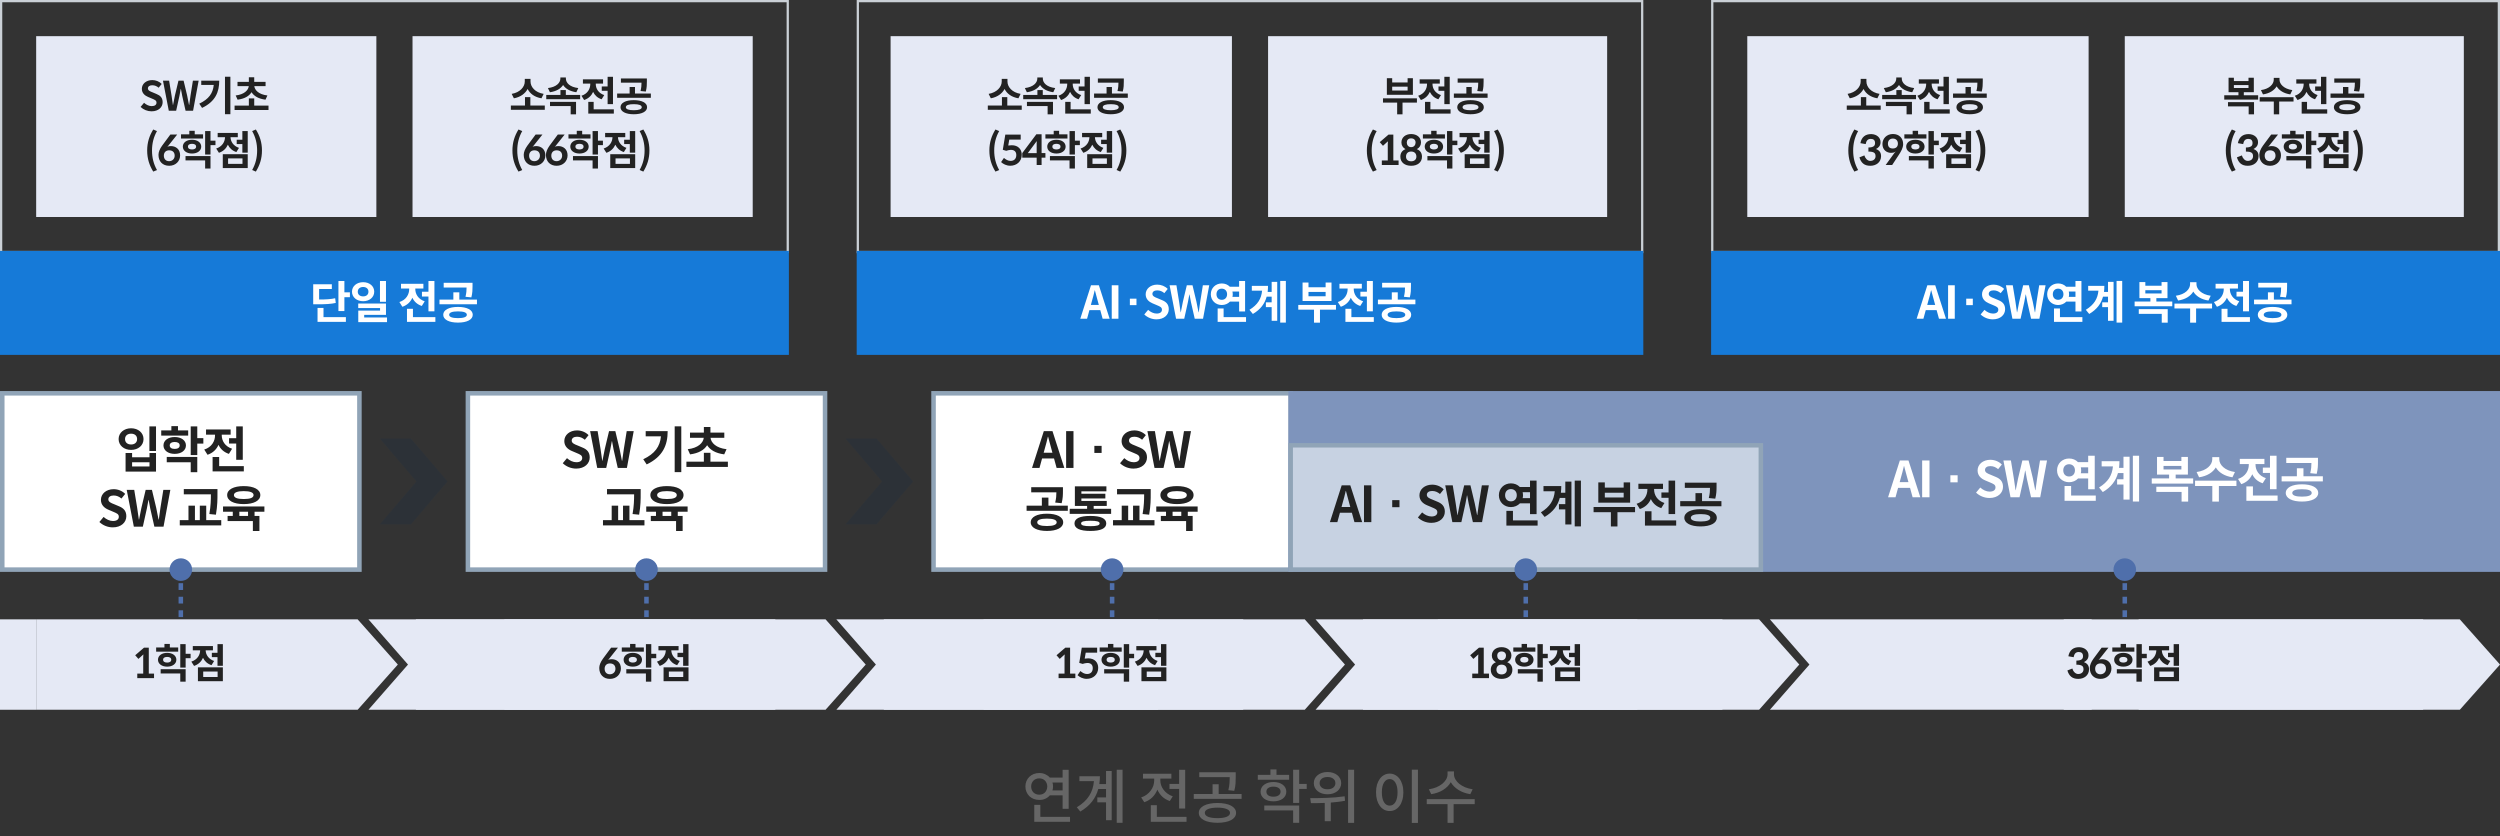 <svg width="1106" height="370" viewBox="0 0 1106 370" fill="none" xmlns="http://www.w3.org/2000/svg">
<rect x="0" y="0" width="1106" height="370" fill="#333333" stroke="none"/>
<g opacity="0.5">
<path opacity="0.3" d="M181.77 232L168 232L184.23 213L168 194L181.77 194L198 213L181.77 232Z" fill="#082B52"/>
</g>
<g opacity="0.5">
<path opacity="0.3" d="M387.77 232L374 232L390.23 213L374 194L387.77 194L404 213L387.77 232Z" fill="#082B52"/>
</g>
<rect x="0.5" y="0.5" width="348" height="111" stroke="#CAD0D6"/>
<rect x="379.5" y="0.5" width="347" height="111" stroke="#CAD0D6"/>
<rect x="757.5" y="0.5" width="348" height="111" stroke="#CAD0D6"/>
<rect x="16" y="16" width="150.5" height="80" fill="#E5E9F5"/>
<rect y="111" width="349" height="46" fill="#167AD8"/>
<rect x="1" y="174" width="158" height="78" fill="white" stroke="#90A4B7" stroke-width="2"/>
<rect x="207" y="174" width="158" height="78" fill="white" stroke="#90A4B7" stroke-width="2"/>
<rect x="413" y="174" width="158" height="78" fill="white" stroke="#90A4B7" stroke-width="2"/>
<rect x="757" y="111" width="349" height="46" fill="#167AD8"/>
<rect x="570" y="173" width="536" height="80" fill="#7E94BC"/>
<rect x="379" y="111" width="348" height="46" fill="#167AD8"/>
<rect x="394" y="16" width="151" height="80" fill="#E5E9F5"/>
<rect x="773" y="16" width="151" height="80" fill="#E5E9F5"/>
<rect x="182.5" y="16" width="150.5" height="80" fill="#E5E9F5"/>
<rect x="561" y="16" width="150" height="80" fill="#E5E9F5"/>
<rect x="940" y="16" width="150" height="80" fill="#E5E9F5"/>
<path d="M67.056 49.252C70.134 49.252 71.952 47.398 71.952 45.22C71.952 43.276 70.926 42.268 69.27 41.602L67.524 40.864C66.39 40.432 65.436 40.018 65.436 39.118C65.436 38.236 66.192 37.714 67.362 37.714C68.46 37.714 69.342 38.11 70.188 38.812L71.538 37.138C70.458 36.04 68.946 35.428 67.362 35.428C64.68 35.428 62.754 37.102 62.754 39.28C62.754 41.224 64.104 42.286 65.454 42.862L67.236 43.618C68.442 44.14 69.234 44.41 69.234 45.418C69.234 46.354 68.496 46.948 67.11 46.948C65.94 46.948 64.68 46.354 63.726 45.472L62.196 47.308C63.492 48.55 65.256 49.252 67.056 49.252ZM74.67 49H77.928L79.386 42.412C79.602 41.332 79.764 40.342 79.962 39.334H80.034C80.196 40.342 80.394 41.332 80.61 42.412L82.104 49H85.416L87.882 35.68H85.344L84.3 42.178C84.102 43.564 83.904 44.986 83.706 46.426H83.616C83.328 44.986 83.058 43.546 82.77 42.178L81.222 35.68H78.954L77.406 42.178C77.118 43.564 76.83 44.986 76.56 46.426H76.488C76.29 44.986 76.074 43.618 75.876 42.178L74.814 35.68H72.096L74.67 49ZM99.529 33.952V50.53H101.923V33.952H99.529ZM89.035 35.68V37.57H94.561C94.219 41.242 92.383 43.852 88.153 45.868L89.395 47.74C95.281 44.914 96.991 40.738 96.991 35.68H89.035ZM105.108 44.104C108.222 43.69 110.184 42.52 111.282 40.792C112.38 42.52 114.342 43.69 117.456 44.104L118.302 42.232C114.522 41.8 112.704 39.91 112.506 38.11H117.492V36.22H112.47V34.186H110.094V36.22H105.072V38.11H110.058C109.86 39.91 108.042 41.8 104.262 42.232L105.108 44.104ZM112.47 46.732V43.528H110.094V46.732H103.776V48.658H118.788V46.732H112.47ZM69.445 75.214C67.933 72.532 67.249 69.706 67.249 66.592C67.249 63.514 67.933 60.67 69.445 57.988L67.789 57.286C66.079 60.076 65.107 62.992 65.107 66.592C65.107 70.21 66.079 73.126 67.789 75.916L69.445 75.214ZM75.636 64.63C75.078 64.63 74.592 64.702 74.178 64.846L73.98 64.936L74.43 64.504C75.744 62.83 77.022 61.192 78.39 59.518H75.366L71.712 64.45C70.686 65.89 70.11 67.276 70.11 68.5C70.11 71.398 71.928 73.342 74.844 73.342C77.742 73.342 79.686 71.272 79.686 68.734C79.686 65.98 77.724 64.63 75.636 64.63ZM72.486 68.86C72.486 67.42 73.386 66.502 74.826 66.502C76.284 66.502 77.274 67.294 77.274 68.878C77.274 70.336 76.176 71.308 74.808 71.308C73.422 71.308 72.486 70.39 72.486 68.86ZM89.833 59.428H86.143V57.88H83.749V59.428H80.077V61.3H89.833V59.428ZM95.323 62.236H93.127V57.97H90.751V68.356H93.127V64.198H95.323V62.236ZM89.023 64.864C89.023 63.064 87.349 61.822 84.955 61.822C82.561 61.822 80.887 63.064 80.887 64.864C80.887 66.664 82.561 67.924 84.955 67.924C87.349 67.924 89.023 66.664 89.023 64.864ZM83.155 64.864C83.155 64.018 83.875 63.622 84.955 63.622C86.035 63.622 86.755 64.018 86.755 64.864C86.755 65.71 86.035 66.124 84.955 66.124C83.875 66.124 83.155 65.71 83.155 64.864ZM82.075 70.948H90.751V74.566H93.127V69.04H82.075V70.948ZM107.219 57.97V61.804H104.717V63.73H107.219V67.546H109.595V57.97H107.219ZM105.725 65.422C103.205 64.558 102.035 62.614 101.981 60.706H105.203V58.816H96.293V60.706H99.551C99.497 62.776 98.291 64.846 95.645 65.71L96.851 67.6C98.795 66.952 100.073 65.674 100.811 64.018C101.531 65.53 102.755 66.682 104.573 67.276L105.725 65.422ZM98.561 74.35H109.595V68.23H98.561V74.35ZM100.901 70.084H107.273V72.496H100.901V70.084ZM113.194 75.916C114.904 73.126 115.894 70.21 115.894 66.592C115.894 62.992 114.922 60.076 113.194 57.286L111.556 57.988C113.068 60.67 113.752 63.514 113.752 66.592C113.752 69.706 113.068 72.532 111.556 75.214L113.194 75.916Z" fill="#222222"/>
<path d="M66.093 188.63V199.52H69.019V188.63H66.093ZM57.997 189.466C54.851 189.466 52.475 191.468 52.475 194.24C52.475 197.056 54.851 199.036 57.997 199.036C61.143 199.036 63.497 197.056 63.497 194.24C63.497 191.468 61.143 189.466 57.997 189.466ZM57.997 191.864C59.581 191.864 60.659 192.744 60.659 194.24C60.659 195.758 59.581 196.638 57.997 196.638C56.413 196.638 55.313 195.758 55.313 194.24C55.313 192.744 56.413 191.864 57.997 191.864ZM55.555 200.4V208.65H69.019V200.4H66.137V202.292H58.437V200.4H55.555ZM58.437 204.514H66.137V206.362H58.437V204.514ZM83.251 190.412H78.741V188.52H75.815V190.412H71.327V192.7H83.251V190.412ZM89.961 193.844H87.277V188.63H84.373V201.324H87.277V196.242H89.961V193.844ZM82.261 197.056C82.261 194.856 80.215 193.338 77.289 193.338C74.363 193.338 72.317 194.856 72.317 197.056C72.317 199.256 74.363 200.796 77.289 200.796C80.215 200.796 82.261 199.256 82.261 197.056ZM75.089 197.056C75.089 196.022 75.969 195.538 77.289 195.538C78.609 195.538 79.489 196.022 79.489 197.056C79.489 198.09 78.609 198.596 77.289 198.596C75.969 198.596 75.089 198.09 75.089 197.056ZM73.769 204.492H84.373V208.914H87.277V202.16H73.769V204.492ZM101.333 193.866V196.22H104.501V203.414H107.405V188.63H104.501V193.866H101.333ZM102.675 198.53C99.485 197.474 98.099 194.966 98.099 192.568V192.304H102.037V189.994H91.147V192.304H95.129V192.59C95.129 195.12 93.699 197.826 90.355 198.882L91.807 201.192C94.183 200.4 95.767 198.816 96.669 196.792C97.527 198.64 99.045 200.07 101.267 200.796L102.675 198.53ZM96.955 206.23V202.182H94.051V208.54H107.867V206.23H96.955ZM49.904 233.308C53.666 233.308 55.888 231.042 55.888 228.38C55.888 226.004 54.634 224.772 52.61 223.958L50.476 223.056C49.09 222.528 47.924 222.022 47.924 220.922C47.924 219.844 48.848 219.206 50.278 219.206C51.62 219.206 52.698 219.69 53.732 220.548L55.382 218.502C54.062 217.16 52.214 216.412 50.278 216.412C47 216.412 44.646 218.458 44.646 221.12C44.646 223.496 46.296 224.794 47.946 225.498L50.124 226.422C51.598 227.06 52.566 227.39 52.566 228.622C52.566 229.766 51.664 230.492 49.97 230.492C48.54 230.492 47 229.766 45.834 228.688L43.964 230.932C45.548 232.45 47.704 233.308 49.904 233.308ZM59.21 233H63.192L64.974 224.948C65.238 223.628 65.436 222.418 65.678 221.186H65.766C65.964 222.418 66.206 223.628 66.47 224.948L68.296 233H72.344L75.358 216.72H72.256L70.98 224.662C70.738 226.356 70.496 228.094 70.254 229.854H70.144C69.792 228.094 69.462 226.334 69.11 224.662L67.218 216.72H64.446L62.554 224.662C62.202 226.356 61.85 228.094 61.52 229.854H61.432C61.19 228.094 60.926 226.422 60.684 224.662L59.386 216.72H56.064L59.21 233ZM95.524 227.698C96.228 223.584 96.206 220.79 96.206 218.326V216.368H81.312V218.678H93.302C93.302 221.032 93.258 223.716 92.62 227.412L95.524 227.698ZM91.234 230.118V223.716H88.396V230.118H86.24V223.716H83.38V230.118H79.53V232.45H97.878V230.118H91.234ZM107.82 223.012C112.308 223.012 115.168 221.494 115.168 219.008C115.168 216.566 112.308 215.048 107.82 215.048C103.354 215.048 100.494 216.566 100.494 219.008C100.494 221.494 103.354 223.012 107.82 223.012ZM107.82 217.27C110.658 217.27 112.176 217.864 112.176 219.008C112.176 220.24 110.658 220.768 107.82 220.768C105.07 220.768 103.486 220.24 103.486 219.008C103.486 217.864 105.07 217.27 107.82 217.27ZM116.972 226.378V224.068H98.668V226.378H102.98V228.248H100.692V230.514H111.868V234.914H114.772V228.248H112.616V226.378H116.972ZM109.734 228.248H105.884V226.378H109.734V228.248Z" fill="#222222"/>
<path d="M254.904 207.308C258.666 207.308 260.888 205.042 260.888 202.38C260.888 200.004 259.634 198.772 257.61 197.958L255.476 197.056C254.09 196.528 252.924 196.022 252.924 194.922C252.924 193.844 253.848 193.206 255.278 193.206C256.62 193.206 257.698 193.69 258.732 194.548L260.382 192.502C259.062 191.16 257.214 190.412 255.278 190.412C252 190.412 249.646 192.458 249.646 195.12C249.646 197.496 251.296 198.794 252.946 199.498L255.124 200.422C256.598 201.06 257.566 201.39 257.566 202.622C257.566 203.766 256.664 204.492 254.97 204.492C253.54 204.492 252 203.766 250.834 202.688L248.964 204.932C250.548 206.45 252.704 207.308 254.904 207.308ZM264.21 207H268.192L269.974 198.948C270.238 197.628 270.436 196.418 270.678 195.186H270.766C270.964 196.418 271.206 197.628 271.47 198.948L273.296 207H277.344L280.358 190.72H277.256L275.98 198.662C275.738 200.356 275.496 202.094 275.254 203.854H275.144C274.792 202.094 274.462 200.334 274.11 198.662L272.218 190.72H269.446L267.554 198.662C267.202 200.356 266.85 202.094 266.52 203.854H266.432C266.19 202.094 265.926 200.422 265.684 198.662L264.386 190.72H261.064L264.21 207ZM298.478 188.608V208.87H301.404V188.608H298.478ZM285.652 190.72V193.03H292.406C291.988 197.518 289.744 200.708 284.574 203.172L286.092 205.46C293.286 202.006 295.376 196.902 295.376 190.72H285.652ZM305.296 201.016C309.102 200.51 311.5 199.08 312.842 196.968C314.184 199.08 316.582 200.51 320.388 201.016L321.422 198.728C316.802 198.2 314.58 195.89 314.338 193.69H320.432V191.38H314.294V188.894H311.39V191.38H305.252V193.69H311.346C311.104 195.89 308.882 198.2 304.262 198.728L305.296 201.016ZM314.294 204.228V200.312H311.39V204.228H303.668V206.582H322.016V204.228H314.294ZM282.752 227.698C283.456 223.584 283.434 220.79 283.434 218.326V216.368H268.54V218.678H280.53C280.53 221.032 280.486 223.716 279.848 227.412L282.752 227.698ZM278.462 230.118V223.716H275.624V230.118H273.468V223.716H270.608V230.118H266.758V232.45H285.106V230.118H278.462ZM295.048 223.012C299.536 223.012 302.396 221.494 302.396 219.008C302.396 216.566 299.536 215.048 295.048 215.048C290.582 215.048 287.722 216.566 287.722 219.008C287.722 221.494 290.582 223.012 295.048 223.012ZM295.048 217.27C297.886 217.27 299.404 217.864 299.404 219.008C299.404 220.24 297.886 220.768 295.048 220.768C292.298 220.768 290.714 220.24 290.714 219.008C290.714 217.864 292.298 217.27 295.048 217.27ZM304.2 226.378V224.068H285.896V226.378H290.208V228.248H287.92V230.514H299.096V234.914H302V228.248H299.844V226.378H304.2ZM296.962 228.248H293.112V226.378H296.962V228.248Z" fill="#222222"/>
<path d="M467.44 207H470.85L465.614 190.72H461.786L456.572 207H459.872L461.016 202.82H466.296L467.44 207ZM461.72 200.29L462.204 198.508C462.71 196.814 463.172 194.966 463.59 193.184H463.678C464.184 194.944 464.602 196.814 465.108 198.508L465.592 200.29H461.72ZM471.656 207H474.912V190.72H471.656V207ZM487.356 197.254H484.144V200.378H487.356V197.254ZM501.444 207.308C505.206 207.308 507.428 205.042 507.428 202.38C507.428 200.004 506.174 198.772 504.15 197.958L502.016 197.056C500.63 196.528 499.464 196.022 499.464 194.922C499.464 193.844 500.388 193.206 501.818 193.206C503.16 193.206 504.238 193.69 505.272 194.548L506.922 192.502C505.602 191.16 503.754 190.412 501.818 190.412C498.54 190.412 496.186 192.458 496.186 195.12C496.186 197.496 497.836 198.794 499.486 199.498L501.664 200.422C503.138 201.06 504.106 201.39 504.106 202.622C504.106 203.766 503.204 204.492 501.51 204.492C500.08 204.492 498.54 203.766 497.374 202.688L495.504 204.932C497.088 206.45 499.244 207.308 501.444 207.308ZM510.751 207H514.733L516.515 198.948C516.779 197.628 516.977 196.418 517.219 195.186H517.307C517.505 196.418 517.747 197.628 518.011 198.948L519.837 207H523.885L526.899 190.72H523.797L522.521 198.662C522.279 200.356 522.037 202.094 521.795 203.854H521.685C521.333 202.094 521.003 200.334 520.651 198.662L518.759 190.72H515.987L514.095 198.662C513.743 200.356 513.391 202.094 513.061 203.854H512.973C512.731 202.094 512.467 200.422 512.225 198.662L510.927 190.72H507.605L510.751 207ZM469.673 222.616C470.223 220.504 470.245 218.81 470.245 217.204V215.532H456.209V217.82H467.341C467.341 219.162 467.275 220.482 466.813 222.33L469.673 222.616ZM463.821 223.694V220.152H460.917V223.694H454.163V225.982H472.401V223.694H463.821ZM463.161 227.258C458.805 227.258 455.989 228.71 455.989 231.086C455.989 233.44 458.805 234.892 463.161 234.892C467.539 234.892 470.355 233.44 470.355 231.086C470.355 228.71 467.539 227.258 463.161 227.258ZM463.161 232.714C460.411 232.714 458.871 232.164 458.871 231.086C458.871 229.964 460.411 229.436 463.161 229.436C465.911 229.436 467.473 229.964 467.473 231.086C467.473 232.164 465.911 232.714 463.161 232.714ZM483.84 225.08V223.826H489.626V221.626H478.406V220.526H489.01V218.414H478.406V217.358H489.472V215.158H475.524V223.826H480.936V225.08H473.236V227.346H491.562V225.08H483.84ZM482.366 228.248C477.768 228.248 475.348 229.37 475.348 231.57C475.348 233.77 477.768 234.892 482.366 234.892C487.008 234.892 489.406 233.77 489.406 231.57C489.406 229.37 487.008 228.248 482.366 228.248ZM482.366 232.78C479.528 232.78 478.274 232.428 478.274 231.57C478.274 230.712 479.528 230.382 482.366 230.382C485.204 230.382 486.48 230.712 486.48 231.57C486.48 232.428 485.204 232.78 482.366 232.78ZM508.39 227.698C509.094 223.584 509.072 220.79 509.072 218.326V216.368H494.178V218.678H506.168C506.168 221.032 506.124 223.716 505.486 227.412L508.39 227.698ZM504.1 230.118V223.716H501.262V230.118H499.106V223.716H496.246V230.118H492.396V232.45H510.744V230.118H504.1ZM520.686 223.012C525.174 223.012 528.034 221.494 528.034 219.008C528.034 216.566 525.174 215.048 520.686 215.048C516.22 215.048 513.36 216.566 513.36 219.008C513.36 221.494 516.22 223.012 520.686 223.012ZM520.686 217.27C523.524 217.27 525.042 217.864 525.042 219.008C525.042 220.24 523.524 220.768 520.686 220.768C517.936 220.768 516.352 220.24 516.352 219.008C516.352 217.864 517.936 217.27 520.686 217.27ZM529.838 226.378V224.068H511.534V226.378H515.846V228.248H513.558V230.514H524.734V234.914H527.638V228.248H525.482V226.378H529.838ZM522.6 228.248H518.75V226.378H522.6V228.248Z" fill="#222222"/>
<path d="M451.515 41.53C447.735 40.918 445.701 38.452 445.701 36.076V34.888H443.163V36.076C443.163 38.38 441.111 40.9 437.367 41.53L438.339 43.492C441.237 42.97 443.343 41.404 444.423 39.37C445.503 41.476 447.501 42.97 450.543 43.492L451.515 41.53ZM445.629 46.678V42.97H443.253V46.678H437.007V48.586H452.019V46.678H445.629ZM466.831 38.956C463.087 38.524 461.341 36.652 461.341 34.744V34.258H458.911V34.744C458.911 36.616 457.147 38.524 453.403 38.956L454.285 40.81C457.111 40.396 459.037 39.262 460.117 37.606C461.197 39.262 463.141 40.396 465.967 40.81L466.831 38.956ZM461.323 41.998V39.856H458.947V41.998H452.665V43.888H467.659V41.998H461.323ZM454.321 46.93H463.465V50.566H465.841V45.058H454.321V46.93ZM477.216 38.254V40.18H479.808V46.066H482.184V33.97H479.808V38.254H477.216ZM478.314 42.07C475.704 41.206 474.57 39.154 474.57 37.192V36.976H477.792V35.086H468.882V36.976H472.14V37.21C472.14 39.28 470.97 41.494 468.234 42.358L469.422 44.248C471.366 43.6 472.662 42.304 473.4 40.648C474.102 42.16 475.344 43.33 477.162 43.924L478.314 42.07ZM473.634 48.37V45.058H471.258V50.26H482.562V48.37H473.634ZM496.709 40.504C497.159 38.776 497.177 37.39 497.177 36.076V34.708H485.693V36.58H494.801C494.801 37.678 494.747 38.758 494.369 40.27L496.709 40.504ZM491.921 41.386V38.488H489.545V41.386H484.019V43.258H498.941V41.386H491.921ZM491.381 44.302C487.817 44.302 485.513 45.49 485.513 47.434C485.513 49.36 487.817 50.548 491.381 50.548C494.963 50.548 497.267 49.36 497.267 47.434C497.267 45.49 494.963 44.302 491.381 44.302ZM491.381 48.766C489.131 48.766 487.871 48.316 487.871 47.434C487.871 46.516 489.131 46.084 491.381 46.084C493.631 46.084 494.909 46.516 494.909 47.434C494.909 48.316 493.631 48.766 491.381 48.766ZM442.034 75.214C440.522 72.532 439.838 69.706 439.838 66.592C439.838 63.514 440.522 60.67 442.034 57.988L440.378 57.286C438.668 60.076 437.696 62.992 437.696 66.592C437.696 70.21 438.668 73.126 440.378 75.916L442.034 75.214ZM451.555 59.536H444.751C444.553 60.688 444.193 62.812 443.635 66.268L445.147 66.718C445.795 66.484 446.443 66.358 447.109 66.304C448.765 66.25 449.611 67.132 449.611 68.572C449.611 70.156 448.729 71.182 447.073 71.182C445.921 71.182 444.985 70.57 444.139 69.868L442.879 71.704C443.797 72.568 445.273 73.324 446.929 73.324C449.827 73.324 452.023 71.362 452.023 68.464C452.023 66.088 450.475 64.252 447.595 64.252C447.109 64.252 446.605 64.288 446.047 64.378L446.497 61.75H451.555V59.536ZM460.801 59.41H458.479C456.373 62.164 454.357 64.972 452.251 67.726V69.742H458.623V73H460.801V69.742H462.493V67.708H460.801V59.41ZM458.623 67.744H454.699L458.659 62.416C458.641 62.902 458.623 63.388 458.623 63.55V67.744ZM472.244 59.428H468.554V57.88H466.16V59.428H462.488V61.3H472.244V59.428ZM477.734 62.236H475.538V57.97H473.162V68.356H475.538V64.198H477.734V62.236ZM471.434 64.864C471.434 63.064 469.76 61.822 467.366 61.822C464.972 61.822 463.298 63.064 463.298 64.864C463.298 66.664 464.972 67.924 467.366 67.924C469.76 67.924 471.434 66.664 471.434 64.864ZM465.566 64.864C465.566 64.018 466.286 63.622 467.366 63.622C468.446 63.622 469.166 64.018 469.166 64.864C469.166 65.71 468.446 66.124 467.366 66.124C466.286 66.124 465.566 65.71 465.566 64.864ZM464.486 70.948H473.162V74.566H475.538V69.04H464.486V70.948ZM489.631 57.97V61.804H487.129V63.73H489.631V67.546H492.007V57.97H489.631ZM488.137 65.422C485.617 64.558 484.447 62.614 484.393 60.706H487.615V58.816H478.705V60.706H481.963C481.909 62.776 480.703 64.846 478.057 65.71L479.263 67.6C481.207 66.952 482.485 65.674 483.223 64.018C483.943 65.53 485.167 66.682 486.985 67.276L488.137 65.422ZM480.973 74.35H492.007V68.23H480.973V74.35ZM483.313 70.084H489.685V72.496H483.313V70.084ZM495.605 75.916C497.315 73.126 498.305 70.21 498.305 66.592C498.305 62.992 497.333 60.076 495.605 57.286L493.967 57.988C495.479 60.67 496.163 63.514 496.163 66.592C496.163 69.706 495.479 72.532 493.967 75.214L495.605 75.916Z" fill="#222222"/>
<path d="M831.515 41.53C827.735 40.918 825.701 38.452 825.701 36.076V34.888H823.163V36.076C823.163 38.38 821.111 40.9 817.367 41.53L818.339 43.492C821.237 42.97 823.343 41.404 824.423 39.37C825.503 41.476 827.501 42.97 830.543 43.492L831.515 41.53ZM825.629 46.678V42.97H823.253V46.678H817.007V48.586H832.019V46.678H825.629ZM846.831 38.956C843.087 38.524 841.341 36.652 841.341 34.744V34.258H838.911V34.744C838.911 36.616 837.147 38.524 833.403 38.956L834.285 40.81C837.111 40.396 839.037 39.262 840.117 37.606C841.197 39.262 843.141 40.396 845.967 40.81L846.831 38.956ZM841.323 41.998V39.856H838.947V41.998H832.665V43.888H847.659V41.998H841.323ZM834.321 46.93H843.465V50.566H845.841V45.058H834.321V46.93ZM857.216 38.254V40.18H859.808V46.066H862.184V33.97H859.808V38.254H857.216ZM858.314 42.07C855.704 41.206 854.57 39.154 854.57 37.192V36.976H857.792V35.086H848.882V36.976H852.14V37.21C852.14 39.28 850.97 41.494 848.234 42.358L849.422 44.248C851.366 43.6 852.662 42.304 853.4 40.648C854.102 42.16 855.344 43.33 857.162 43.924L858.314 42.07ZM853.634 48.37V45.058H851.258V50.26H862.562V48.37H853.634ZM876.709 40.504C877.159 38.776 877.177 37.39 877.177 36.076V34.708H865.693V36.58H874.801C874.801 37.678 874.747 38.758 874.369 40.27L876.709 40.504ZM871.921 41.386V38.488H869.545V41.386H864.019V43.258H878.941V41.386H871.921ZM871.381 44.302C867.817 44.302 865.513 45.49 865.513 47.434C865.513 49.36 867.817 50.548 871.381 50.548C874.963 50.548 877.267 49.36 877.267 47.434C877.267 45.49 874.963 44.302 871.381 44.302ZM871.381 48.766C869.131 48.766 867.871 48.316 867.871 47.434C867.871 46.516 869.131 46.084 871.381 46.084C873.631 46.084 874.909 46.516 874.909 47.434C874.909 48.316 873.631 48.766 871.381 48.766ZM822.034 75.214C820.522 72.532 819.838 69.706 819.838 66.592C819.838 63.514 820.522 60.67 822.034 57.988L820.378 57.286C818.668 60.076 817.696 62.992 817.696 66.592C817.696 70.21 818.668 73.126 820.378 75.916L822.034 75.214ZM827.811 59.32C825.273 59.32 823.563 60.58 823.041 63.334C823.833 63.46 824.607 63.622 825.381 63.748C825.615 62.452 826.137 61.444 827.667 61.444C828.837 61.444 829.539 62.056 829.521 63.298C829.521 64.45 828.963 65.206 826.587 65.26V67.06C829.395 67.06 829.737 67.924 829.737 69.184C829.737 70.192 828.963 71.182 827.379 71.182C826.101 71.182 825.093 69.904 824.805 68.752L822.609 69.616C823.329 71.974 824.679 73.342 827.415 73.342C829.935 73.342 832.131 71.884 832.185 69.13C832.185 67.546 831.519 66.52 829.935 65.926C831.069 65.368 831.951 64.468 831.951 62.938C832.005 60.94 830.331 59.374 827.811 59.32ZM836.571 67.618C837.219 67.618 837.813 67.546 838.335 67.24L838.713 67.024C838.659 67.078 838.443 67.294 838.101 67.654L834.213 73H837.093L840.063 68.482C840.927 67.15 841.953 65.458 841.953 63.784C841.953 61.138 840.225 59.284 837.435 59.284C834.699 59.284 832.791 61.264 832.791 63.712C832.791 66.304 834.663 67.618 836.571 67.618ZM839.631 63.55C839.631 64.846 838.839 65.692 837.381 65.692C835.995 65.692 835.221 64.99 835.221 63.532C835.221 62.218 836.031 61.3 837.399 61.3C838.713 61.3 839.631 62.11 839.631 63.55ZM852.244 59.428H848.554V57.88H846.16V59.428H842.488V61.3H852.244V59.428ZM857.734 62.236H855.538V57.97H853.162V68.356H855.538V64.198H857.734V62.236ZM851.434 64.864C851.434 63.064 849.76 61.822 847.366 61.822C844.972 61.822 843.298 63.064 843.298 64.864C843.298 66.664 844.972 67.924 847.366 67.924C849.76 67.924 851.434 66.664 851.434 64.864ZM845.566 64.864C845.566 64.018 846.286 63.622 847.366 63.622C848.446 63.622 849.166 64.018 849.166 64.864C849.166 65.71 848.446 66.124 847.366 66.124C846.286 66.124 845.566 65.71 845.566 64.864ZM844.486 70.948H853.162V74.566H855.538V69.04H844.486V70.948ZM869.631 57.97V61.804H867.129V63.73H869.631V67.546H872.007V57.97H869.631ZM868.137 65.422C865.617 64.558 864.447 62.614 864.393 60.706H867.615V58.816H858.705V60.706H861.963C861.909 62.776 860.703 64.846 858.057 65.71L859.263 67.6C861.207 66.952 862.485 65.674 863.223 64.018C863.943 65.53 865.167 66.682 866.985 67.276L868.137 65.422ZM860.973 74.35H872.007V68.23H860.973V74.35ZM863.313 70.084H869.685V72.496H863.313V70.084ZM875.605 75.916C877.315 73.126 878.305 70.21 878.305 66.592C878.305 62.992 877.333 60.076 875.605 57.286L873.967 57.988C875.479 60.67 876.163 63.514 876.163 66.592C876.163 69.706 875.479 72.532 873.967 75.214L875.605 75.916Z" fill="#222222"/>
<path d="M240.515 41.53C236.735 40.918 234.701 38.452 234.701 36.076V34.888H232.163V36.076C232.163 38.38 230.111 40.9 226.367 41.53L227.339 43.492C230.237 42.97 232.343 41.404 233.423 39.37C234.503 41.476 236.501 42.97 239.543 43.492L240.515 41.53ZM234.629 46.678V42.97H232.253V46.678H226.007V48.586H241.019V46.678H234.629ZM255.831 38.956C252.087 38.524 250.341 36.652 250.341 34.744V34.258H247.911V34.744C247.911 36.616 246.147 38.524 242.403 38.956L243.285 40.81C246.111 40.396 248.037 39.262 249.117 37.606C250.197 39.262 252.141 40.396 254.967 40.81L255.831 38.956ZM250.323 41.998V39.856H247.947V41.998H241.665V43.888H256.659V41.998H250.323ZM243.321 46.93H252.465V50.566H254.841V45.058H243.321V46.93ZM266.216 38.254V40.18H268.808V46.066H271.184V33.97H268.808V38.254H266.216ZM267.314 42.07C264.704 41.206 263.57 39.154 263.57 37.192V36.976H266.792V35.086H257.882V36.976H261.14V37.21C261.14 39.28 259.97 41.494 257.234 42.358L258.422 44.248C260.366 43.6 261.662 42.304 262.4 40.648C263.102 42.16 264.344 43.33 266.162 43.924L267.314 42.07ZM262.634 48.37V45.058H260.258V50.26H271.562V48.37H262.634ZM285.709 40.504C286.159 38.776 286.177 37.39 286.177 36.076V34.708H274.693V36.58H283.801C283.801 37.678 283.747 38.758 283.369 40.27L285.709 40.504ZM280.921 41.386V38.488H278.545V41.386H273.019V43.258H287.941V41.386H280.921ZM280.381 44.302C276.817 44.302 274.513 45.49 274.513 47.434C274.513 49.36 276.817 50.548 280.381 50.548C283.963 50.548 286.267 49.36 286.267 47.434C286.267 45.49 283.963 44.302 280.381 44.302ZM280.381 48.766C278.131 48.766 276.871 48.316 276.871 47.434C276.871 46.516 278.131 46.084 280.381 46.084C282.631 46.084 283.909 46.516 283.909 47.434C283.909 48.316 282.631 48.766 280.381 48.766ZM231.034 75.214C229.522 72.532 228.838 69.706 228.838 66.592C228.838 63.514 229.522 60.67 231.034 57.988L229.378 57.286C227.668 60.076 226.696 62.992 226.696 66.592C226.696 70.21 227.668 73.126 229.378 75.916L231.034 75.214ZM237.225 64.63C236.667 64.63 236.181 64.702 235.767 64.846L235.569 64.936L236.019 64.504C237.333 62.83 238.611 61.192 239.979 59.518H236.955L233.301 64.45C232.275 65.89 231.699 67.276 231.699 68.5C231.699 71.398 233.517 73.342 236.433 73.342C239.331 73.342 241.275 71.272 241.275 68.734C241.275 65.98 239.313 64.63 237.225 64.63ZM234.075 68.86C234.075 67.42 234.975 66.502 236.415 66.502C237.873 66.502 238.863 67.294 238.863 68.878C238.863 70.336 237.765 71.308 236.397 71.308C235.011 71.308 234.075 70.39 234.075 68.86ZM247.047 64.63C246.489 64.63 246.003 64.702 245.589 64.846L245.391 64.936L245.841 64.504C247.155 62.83 248.433 61.192 249.801 59.518H246.777L243.123 64.45C242.097 65.89 241.521 67.276 241.521 68.5C241.521 71.398 243.339 73.342 246.255 73.342C249.153 73.342 251.097 71.272 251.097 68.734C251.097 65.98 249.135 64.63 247.047 64.63ZM243.897 68.86C243.897 67.42 244.797 66.502 246.237 66.502C247.695 66.502 248.685 67.294 248.685 68.878C248.685 70.336 247.587 71.308 246.219 71.308C244.833 71.308 243.897 70.39 243.897 68.86ZM261.244 59.428H257.554V57.88H255.16V59.428H251.488V61.3H261.244V59.428ZM266.734 62.236H264.538V57.97H262.162V68.356H264.538V64.198H266.734V62.236ZM260.434 64.864C260.434 63.064 258.76 61.822 256.366 61.822C253.972 61.822 252.298 63.064 252.298 64.864C252.298 66.664 253.972 67.924 256.366 67.924C258.76 67.924 260.434 66.664 260.434 64.864ZM254.566 64.864C254.566 64.018 255.286 63.622 256.366 63.622C257.446 63.622 258.166 64.018 258.166 64.864C258.166 65.71 257.446 66.124 256.366 66.124C255.286 66.124 254.566 65.71 254.566 64.864ZM253.486 70.948H262.162V74.566H264.538V69.04H253.486V70.948ZM278.631 57.97V61.804H276.129V63.73H278.631V67.546H281.007V57.97H278.631ZM277.137 65.422C274.617 64.558 273.447 62.614 273.393 60.706H276.615V58.816H267.705V60.706H270.963C270.909 62.776 269.703 64.846 267.057 65.71L268.263 67.6C270.207 66.952 271.485 65.674 272.223 64.018C272.943 65.53 274.167 66.682 275.985 67.276L277.137 65.422ZM269.973 74.35H281.007V68.23H269.973V74.35ZM272.313 70.084H278.685V72.496H272.313V70.084ZM284.605 75.916C286.315 73.126 287.305 70.21 287.305 66.592C287.305 62.992 286.333 60.076 284.605 57.286L282.967 57.988C284.479 60.67 285.163 63.514 285.163 66.592C285.163 69.706 284.479 72.532 282.967 75.214L284.605 75.916Z" fill="#222222"/>
<path d="M625.066 34.6H622.726V36.49H615.904V34.6H613.546V41.944H625.066V34.6ZM622.726 40.054H615.904V38.344H622.726V40.054ZM626.848 43.51H611.836V45.4H618.1V50.566H620.476V45.4H626.848V43.51ZM636.387 38.254V40.18H638.979V46.066H641.355V33.97H638.979V38.254H636.387ZM637.485 42.07C634.875 41.206 633.741 39.154 633.741 37.192V36.976H636.963V35.086H628.053V36.976H631.311V37.21C631.311 39.28 630.141 41.494 627.405 42.358L628.593 44.248C630.537 43.6 631.833 42.304 632.571 40.648C633.273 42.16 634.515 43.33 636.333 43.924L637.485 42.07ZM632.805 48.37V45.058H630.429V50.26H641.733V48.37H632.805ZM655.879 40.504C656.329 38.776 656.347 37.39 656.347 36.076V34.708H644.863V36.58H653.971C653.971 37.678 653.917 38.758 653.539 40.27L655.879 40.504ZM651.091 41.386V38.488H648.715V41.386H643.189V43.258H658.111V41.386H651.091ZM650.551 44.302C646.987 44.302 644.683 45.49 644.683 47.434C644.683 49.36 646.987 50.548 650.551 50.548C654.133 50.548 656.437 49.36 656.437 47.434C656.437 45.49 654.133 44.302 650.551 44.302ZM650.551 48.766C648.301 48.766 647.041 48.316 647.041 47.434C647.041 46.516 648.301 46.084 650.551 46.084C652.801 46.084 654.079 46.516 654.079 47.434C654.079 48.316 652.801 48.766 650.551 48.766ZM609.034 75.214C607.522 72.532 606.838 69.706 606.838 66.592C606.838 63.514 607.522 60.67 609.034 57.988L607.378 57.286C605.668 60.076 604.696 62.992 604.696 66.592C604.696 70.21 605.668 73.126 607.378 75.916L609.034 75.214ZM614.289 59.536L610.401 62.884L611.823 64.504L614.019 62.506L613.947 63.676V71.002H611.319V73H618.735V71.002H616.413V59.536H614.289ZM624.291 73.342C627.117 73.342 629.079 71.83 629.079 69.328C629.079 67.798 628.395 66.61 626.811 65.98C627.981 65.386 628.647 64.306 628.647 63.01C628.647 60.796 626.829 59.302 624.291 59.302C621.789 59.302 619.989 60.796 619.989 63.01C619.989 64.306 620.637 65.35 621.789 65.98C620.205 66.61 619.521 67.798 619.521 69.328C619.521 71.83 621.483 73.342 624.291 73.342ZM624.291 65.098C622.905 65.098 622.365 63.982 622.365 63.046C622.365 62.02 622.995 61.21 624.291 61.21C625.587 61.21 626.253 62.02 626.253 63.046C626.253 63.982 625.695 65.098 624.291 65.098ZM624.291 71.362C622.851 71.362 622.023 70.534 622.023 69.292C622.023 67.852 622.905 67.042 624.291 67.042C625.677 67.042 626.613 67.852 626.613 69.292C626.613 70.534 625.731 71.362 624.291 71.362ZM639.244 59.428H635.554V57.88H633.16V59.428H629.488V61.3H639.244V59.428ZM644.734 62.236H642.538V57.97H640.162V68.356H642.538V64.198H644.734V62.236ZM638.434 64.864C638.434 63.064 636.76 61.822 634.366 61.822C631.972 61.822 630.298 63.064 630.298 64.864C630.298 66.664 631.972 67.924 634.366 67.924C636.76 67.924 638.434 66.664 638.434 64.864ZM632.566 64.864C632.566 64.018 633.286 63.622 634.366 63.622C635.446 63.622 636.166 64.018 636.166 64.864C636.166 65.71 635.446 66.124 634.366 66.124C633.286 66.124 632.566 65.71 632.566 64.864ZM631.486 70.948H640.162V74.566H642.538V69.04H631.486V70.948ZM656.631 57.97V61.804H654.129V63.73H656.631V67.546H659.007V57.97H656.631ZM655.137 65.422C652.617 64.558 651.447 62.614 651.393 60.706H654.615V58.816H645.705V60.706H648.963C648.909 62.776 647.703 64.846 645.057 65.71L646.263 67.6C648.207 66.952 649.485 65.674 650.223 64.018C650.943 65.53 652.167 66.682 653.985 67.276L655.137 65.422ZM647.973 74.35H659.007V68.23H647.973V74.35ZM650.313 70.084H656.685V72.496H650.313V70.084ZM662.605 75.916C664.315 73.126 665.305 70.21 665.305 66.592C665.305 62.992 664.333 60.076 662.605 57.286L660.967 57.988C662.479 60.67 663.163 63.514 663.163 66.592C663.163 69.706 662.479 72.532 660.967 75.214L662.605 75.916Z" fill="#222222"/>
<path d="M992.665 42.16V40.792H997.093V34.402H994.735V35.86H988.273V34.402H985.915V40.792H990.289V42.16H984.007V44.05H999.001V42.16H992.665ZM988.273 37.642H994.735V38.938H988.273V37.642ZM985.663 47.074H994.807V50.566H997.183V45.184H985.663V47.074ZM1014.12 39.856C1010.38 39.334 1008.45 37.192 1008.45 35.248V34.456H1005.91V35.248C1005.91 37.192 1004.04 39.334 1000.24 39.856L1001.14 41.764C1004.04 41.332 1006.11 40 1007.19 38.2C1008.27 40 1010.32 41.332 1013.22 41.764L1014.12 39.856ZM1014.66 42.988H999.683V44.914H1005.93V50.566H1008.31V44.914H1014.66V42.988ZM1024.22 38.254V40.18H1026.81V46.066H1029.18V33.97H1026.81V38.254H1024.22ZM1025.31 42.07C1022.7 41.206 1021.57 39.154 1021.57 37.192V36.976H1024.79V35.086H1015.88V36.976H1019.14V37.21C1019.14 39.28 1017.97 41.494 1015.23 42.358L1016.42 44.248C1018.37 43.6 1019.66 42.304 1020.4 40.648C1021.1 42.16 1022.34 43.33 1024.16 43.924L1025.31 42.07ZM1020.63 48.37V45.058H1018.26V50.26H1029.56V48.37H1020.63ZM1043.71 40.504C1044.16 38.776 1044.18 37.39 1044.18 36.076V34.708H1032.69V36.58H1041.8C1041.8 37.678 1041.75 38.758 1041.37 40.27L1043.71 40.504ZM1038.92 41.386V38.488H1036.54V41.386H1031.02V43.258H1045.94V41.386H1038.92ZM1038.38 44.302C1034.82 44.302 1032.51 45.49 1032.51 47.434C1032.51 49.36 1034.82 50.548 1038.38 50.548C1041.96 50.548 1044.27 49.36 1044.27 47.434C1044.27 45.49 1041.96 44.302 1038.38 44.302ZM1038.38 48.766C1036.13 48.766 1034.87 48.316 1034.87 47.434C1034.87 46.516 1036.13 46.084 1038.38 46.084C1040.63 46.084 1041.91 46.516 1041.91 47.434C1041.91 48.316 1040.63 48.766 1038.38 48.766ZM989.034 75.214C987.522 72.532 986.838 69.706 986.838 66.592C986.838 63.514 987.522 60.67 989.034 57.988L987.378 57.286C985.668 60.076 984.696 62.992 984.696 66.592C984.696 70.21 985.668 73.126 987.378 75.916L989.034 75.214ZM994.811 59.32C992.273 59.32 990.563 60.58 990.041 63.334C990.833 63.46 991.607 63.622 992.381 63.748C992.615 62.452 993.137 61.444 994.667 61.444C995.837 61.444 996.539 62.056 996.521 63.298C996.521 64.45 995.963 65.206 993.587 65.26V67.06C996.395 67.06 996.737 67.924 996.737 69.184C996.737 70.192 995.963 71.182 994.379 71.182C993.101 71.182 992.093 69.904 991.805 68.752L989.609 69.616C990.329 71.974 991.679 73.342 994.415 73.342C996.935 73.342 999.131 71.884 999.185 69.13C999.185 67.546 998.519 66.52 996.935 65.926C998.069 65.368 998.951 64.468 998.951 62.938C999.005 60.94 997.331 59.374 994.811 59.32ZM1005.05 64.63C1004.49 64.63 1004 64.702 1003.59 64.846L1003.39 64.936L1003.84 64.504C1005.16 62.83 1006.43 61.192 1007.8 59.518H1004.78L1001.12 64.45C1000.1 65.89 999.521 67.276 999.521 68.5C999.521 71.398 1001.34 73.342 1004.26 73.342C1007.15 73.342 1009.1 71.272 1009.1 68.734C1009.1 65.98 1007.14 64.63 1005.05 64.63ZM1001.9 68.86C1001.9 67.42 1002.8 66.502 1004.24 66.502C1005.7 66.502 1006.69 67.294 1006.69 68.878C1006.69 70.336 1005.59 71.308 1004.22 71.308C1002.83 71.308 1001.9 70.39 1001.9 68.86ZM1019.24 59.428H1015.55V57.88H1013.16V59.428H1009.49V61.3H1019.24V59.428ZM1024.73 62.236H1022.54V57.97H1020.16V68.356H1022.54V64.198H1024.73V62.236ZM1018.43 64.864C1018.43 63.064 1016.76 61.822 1014.37 61.822C1011.97 61.822 1010.3 63.064 1010.3 64.864C1010.3 66.664 1011.97 67.924 1014.37 67.924C1016.76 67.924 1018.43 66.664 1018.43 64.864ZM1012.57 64.864C1012.57 64.018 1013.29 63.622 1014.37 63.622C1015.45 63.622 1016.17 64.018 1016.17 64.864C1016.17 65.71 1015.45 66.124 1014.37 66.124C1013.29 66.124 1012.57 65.71 1012.57 64.864ZM1011.49 70.948H1020.16V74.566H1022.54V69.04H1011.49V70.948ZM1036.63 57.97V61.804H1034.13V63.73H1036.63V67.546H1039.01V57.97H1036.63ZM1035.14 65.422C1032.62 64.558 1031.45 62.614 1031.39 60.706H1034.61V58.816H1025.7V60.706H1028.96C1028.91 62.776 1027.7 64.846 1025.06 65.71L1026.26 67.6C1028.21 66.952 1029.48 65.674 1030.22 64.018C1030.94 65.53 1032.17 66.682 1033.98 67.276L1035.14 65.422ZM1027.97 74.35H1039.01V68.23H1027.97V74.35ZM1030.31 70.084H1036.68V72.496H1030.31V70.084ZM1042.61 75.916C1044.32 73.126 1045.31 70.21 1045.31 66.592C1045.31 62.992 1044.33 60.076 1042.61 57.286L1040.97 57.988C1042.48 60.67 1043.16 63.514 1043.16 66.592C1043.16 69.706 1042.48 72.532 1040.97 75.214L1042.61 75.916Z" fill="#222222"/>
<path d="M152.36 129.32V124.3H149.72V137.62H152.36V131.48H154.8V129.32H152.36ZM148.28 131.94C146.3 132.36 144.46 132.5 141.18 132.5V127.86H146.8V125.76H138.56V134.62H140.1C144.2 134.62 146.3 134.5 148.54 134.02L148.28 131.94ZM143.12 136.22H140.48V142.4H153.02V140.3H143.12V136.22ZM170.758 124.3H168.098V133.52H170.758V124.3ZM165.558 129.04C165.558 126.58 163.458 124.84 160.658 124.84C157.858 124.84 155.718 126.58 155.718 129.04C155.718 131.52 157.858 133.26 160.658 133.26C163.458 133.26 165.558 131.52 165.558 129.04ZM158.278 129.04C158.278 127.74 159.298 126.96 160.658 126.96C162.018 126.96 162.998 127.74 162.998 129.04C162.998 130.4 162.018 131.12 160.658 131.12C159.298 131.12 158.278 130.4 158.278 129.04ZM161.118 140.46V139.3H170.758V134.28H158.478V136.3H168.138V137.42H158.498V142.52H171.218V140.46H161.118ZM186.668 129.06V131.2H189.548V137.74H192.188V124.3H189.548V129.06H186.668ZM187.888 133.3C184.988 132.34 183.728 130.06 183.728 127.88V127.64H187.308V125.54H177.408V127.64H181.028V127.9C181.028 130.2 179.728 132.66 176.688 133.62L178.008 135.72C180.168 135 181.608 133.56 182.428 131.72C183.208 133.4 184.588 134.7 186.608 135.36L187.888 133.3ZM182.688 140.3V136.62H180.048V142.4H192.608V140.3H182.688ZM208.527 131.56C209.027 129.64 209.047 128.1 209.047 126.64V125.12H196.287V127.2H206.407C206.407 128.42 206.347 129.62 205.927 131.3L208.527 131.56ZM203.207 132.54V129.32H200.567V132.54H194.427V134.62H211.007V132.54H203.207ZM202.607 135.78C198.647 135.78 196.087 137.1 196.087 139.26C196.087 141.4 198.647 142.72 202.607 142.72C206.587 142.72 209.147 141.4 209.147 139.26C209.147 137.1 206.587 135.78 202.607 135.78ZM202.607 140.74C200.107 140.74 198.707 140.24 198.707 139.26C198.707 138.24 200.107 137.76 202.607 137.76C205.107 137.76 206.527 138.24 206.527 139.26C206.527 140.24 205.107 140.74 202.607 140.74Z" fill="white"/>
<path d="M487.8 141H490.9L486.14 126.2H482.66L477.92 141H480.92L481.96 137.2H486.76L487.8 141ZM482.6 134.9L483.04 133.28C483.5 131.74 483.92 130.06 484.3 128.44H484.38C484.84 130.04 485.22 131.74 485.68 133.28L486.12 134.9H482.6ZM491.832 141H494.792V126.2H491.832V141ZM502.774 132.14H499.854V134.98H502.774V132.14ZM511.625 141.28C515.045 141.28 517.065 139.22 517.065 136.8C517.065 134.64 515.925 133.52 514.085 132.78L512.145 131.96C510.885 131.48 509.825 131.02 509.825 130.02C509.825 129.04 510.665 128.46 511.965 128.46C513.185 128.46 514.165 128.9 515.105 129.68L516.605 127.82C515.405 126.6 513.725 125.92 511.965 125.92C508.985 125.92 506.845 127.78 506.845 130.2C506.845 132.36 508.345 133.54 509.845 134.18L511.825 135.02C513.165 135.6 514.045 135.9 514.045 137.02C514.045 138.06 513.225 138.72 511.685 138.72C510.385 138.72 508.985 138.06 507.925 137.08L506.225 139.12C507.665 140.5 509.625 141.28 511.625 141.28ZM520.286 141H523.906L525.526 133.68C525.766 132.48 525.946 131.38 526.166 130.26H526.246C526.426 131.38 526.646 132.48 526.886 133.68L528.546 141H532.226L534.966 126.2H532.146L530.986 133.42C530.766 134.96 530.546 136.54 530.326 138.14H530.226C529.906 136.54 529.606 134.94 529.286 133.42L527.566 126.2H525.046L523.326 133.42C523.006 134.96 522.686 136.54 522.386 138.14H522.306C522.086 136.54 521.846 135.02 521.626 133.42L520.446 126.2H517.426L520.286 141ZM548.186 133.44V137.78H550.826V124.3H548.186V126.86H544.086C543.186 125.92 541.946 125.4 540.506 125.4C537.786 125.4 535.666 127.42 535.666 130.16C535.666 132.92 537.786 134.94 540.506 134.94C541.946 134.94 543.226 134.38 544.126 133.44H548.186ZM538.166 130.16C538.166 128.64 539.146 127.7 540.506 127.7C541.866 127.7 542.866 128.64 542.866 130.16C542.866 131.7 541.866 132.64 540.506 132.64C539.146 132.64 538.166 131.7 538.166 130.16ZM548.186 128.96V131.34H545.226C545.326 131.06 545.366 130.66 545.366 130.16C545.366 129.74 545.306 129.34 545.226 128.96H548.186ZM541.326 140.3V136.46H538.686V142.4H551.246V140.3H541.326ZM566.365 124.28V142.72H568.865V124.28H566.365ZM562.585 129.16H560.805C560.905 128.3 560.965 127.42 560.965 126.48H553.805V128.58H558.345C558.025 132.2 556.385 134.82 552.765 137.06L554.265 138.9C557.705 136.88 559.545 134.3 560.365 131.26H562.585V133.76H560.025V135.88H562.585V141.92H565.045V124.7H562.585V129.16ZM589.055 125H586.455V127.1H578.875V125H576.255V133.16H589.055V125ZM586.455 131.06H578.875V129.16H586.455V131.06ZM591.035 134.9H574.355V137H581.315V142.74H583.955V137H591.035V134.9ZM601.833 129.06V131.2H604.713V137.74H607.353V124.3H604.713V129.06H601.833ZM603.053 133.3C600.153 132.34 598.893 130.06 598.893 127.88V127.64H602.473V125.54H592.573V127.64H596.193V127.9C596.193 130.2 594.893 132.66 591.853 133.62L593.173 135.72C595.333 135 596.773 133.56 597.593 131.72C598.373 133.4 599.753 134.7 601.773 135.36L603.053 133.3ZM597.853 140.3V136.62H595.213V142.4H607.773V140.3H597.853ZM623.691 131.56C624.191 129.64 624.211 128.1 624.211 126.64V125.12H611.451V127.2H621.571C621.571 128.42 621.511 129.62 621.091 131.3L623.691 131.56ZM618.371 132.54V129.32H615.731V132.54H609.591V134.62H626.171V132.54H618.371ZM617.771 135.78C613.811 135.78 611.251 137.1 611.251 139.26C611.251 141.4 613.811 142.72 617.771 142.72C621.751 142.72 624.311 141.4 624.311 139.26C624.311 137.1 621.751 135.78 617.771 135.78ZM617.771 140.74C615.271 140.74 613.871 140.24 613.871 139.26C613.871 138.24 615.271 137.76 617.771 137.76C620.271 137.76 621.691 138.24 621.691 139.26C621.691 140.24 620.271 140.74 617.771 140.74Z" fill="white"/>
<path d="M857.8 141H860.9L856.14 126.2H852.66L847.92 141H850.92L851.96 137.2H856.76L857.8 141ZM852.6 134.9L853.04 133.28C853.5 131.74 853.92 130.06 854.3 128.44H854.38C854.84 130.04 855.22 131.74 855.68 133.28L856.12 134.9H852.6ZM861.832 141H864.792V126.2H861.832V141ZM872.774 132.14H869.854V134.98H872.774V132.14ZM881.625 141.28C885.045 141.28 887.065 139.22 887.065 136.8C887.065 134.64 885.925 133.52 884.085 132.78L882.145 131.96C880.885 131.48 879.825 131.02 879.825 130.02C879.825 129.04 880.665 128.46 881.965 128.46C883.185 128.46 884.165 128.9 885.105 129.68L886.605 127.82C885.405 126.6 883.725 125.92 881.965 125.92C878.985 125.92 876.845 127.78 876.845 130.2C876.845 132.36 878.345 133.54 879.845 134.18L881.825 135.02C883.165 135.6 884.045 135.9 884.045 137.02C884.045 138.06 883.225 138.72 881.685 138.72C880.385 138.72 878.985 138.06 877.925 137.08L876.225 139.12C877.665 140.5 879.625 141.28 881.625 141.28ZM890.286 141H893.906L895.526 133.68C895.766 132.48 895.946 131.38 896.166 130.26H896.246C896.426 131.38 896.646 132.48 896.886 133.68L898.546 141H902.226L904.966 126.2H902.146L900.986 133.42C900.766 134.96 900.546 136.54 900.326 138.14H900.226C899.906 136.54 899.606 134.94 899.286 133.42L897.566 126.2H895.046L893.326 133.42C893.006 134.96 892.686 136.54 892.386 138.14H892.306C892.086 136.54 891.846 135.02 891.626 133.42L890.446 126.2H887.426L890.286 141ZM918.186 133.44V137.78H920.826V124.3H918.186V126.86H914.086C913.186 125.92 911.946 125.4 910.506 125.4C907.786 125.4 905.666 127.42 905.666 130.16C905.666 132.92 907.786 134.94 910.506 134.94C911.946 134.94 913.226 134.38 914.126 133.44H918.186ZM908.166 130.16C908.166 128.64 909.146 127.7 910.506 127.7C911.866 127.7 912.866 128.64 912.866 130.16C912.866 131.7 911.866 132.64 910.506 132.64C909.146 132.64 908.166 131.7 908.166 130.16ZM918.186 128.96V131.34H915.226C915.326 131.06 915.366 130.66 915.366 130.16C915.366 129.74 915.306 129.34 915.226 128.96H918.186ZM911.326 140.3V136.46H908.686V142.4H921.246V140.3H911.326ZM936.365 124.28V142.72H938.865V124.28H936.365ZM932.585 129.16H930.805C930.905 128.3 930.965 127.42 930.965 126.48H923.805V128.58H928.345C928.025 132.2 926.385 134.82 922.765 137.06L924.265 138.9C927.705 136.88 929.545 134.3 930.365 131.26H932.585V133.76H930.025V135.88H932.585V141.92H935.045V124.7H932.585V129.16ZM953.975 133.4V131.88H958.895V124.78H956.275V126.4H949.095V124.78H946.475V131.88H951.335V133.4H944.355V135.5H961.015V133.4H953.975ZM949.095 128.38H956.275V129.82H949.095V128.38ZM946.195 138.86H956.355V142.74H958.995V136.76H946.195V138.86ZM978.013 130.84C973.853 130.26 971.713 127.88 971.713 125.72V124.84H968.893V125.72C968.893 127.88 966.813 130.26 962.593 130.84L963.593 132.96C966.813 132.48 969.113 131 970.313 129C971.513 131 973.793 132.48 977.013 132.96L978.013 130.84ZM978.613 134.32H961.973V136.46H968.913V142.74H971.553V136.46H978.613V134.32ZM989.431 129.06V131.2H992.311V137.74H994.951V124.3H992.311V129.06H989.431ZM990.651 133.3C987.751 132.34 986.491 130.06 986.491 127.88V127.64H990.071V125.54H980.171V127.64H983.791V127.9C983.791 130.2 982.491 132.66 979.451 133.62L980.771 135.72C982.931 135 984.371 133.56 985.191 131.72C985.971 133.4 987.351 134.7 989.371 135.36L990.651 133.3ZM985.451 140.3V136.62H982.811V142.4H995.371V140.3H985.451ZM1011.29 131.56C1011.79 129.64 1011.81 128.1 1011.81 126.64V125.12H999.05V127.2H1009.17C1009.17 128.42 1009.11 129.62 1008.69 131.3L1011.29 131.56ZM1005.97 132.54V129.32H1003.33V132.54H997.19V134.62H1013.77V132.54H1005.97ZM1005.37 135.78C1001.41 135.78 998.85 137.1 998.85 139.26C998.85 141.4 1001.41 142.72 1005.37 142.72C1009.35 142.72 1011.91 141.4 1011.91 139.26C1011.91 137.1 1009.35 135.78 1005.37 135.78ZM1005.37 140.74C1002.87 140.74 1001.47 140.24 1001.47 139.26C1001.47 138.24 1002.87 137.76 1005.37 137.76C1007.87 137.76 1009.29 138.24 1009.29 139.26C1009.29 140.24 1007.87 140.74 1005.37 140.74Z" fill="white"/>
<rect x="779" y="197" width="55" height="208" transform="rotate(90 779 197)" fill="#C7D2E2" stroke="#90A4B7" stroke-width="2"/>
<path d="M599.21 231H602.62L597.384 214.72H593.556L588.342 231H591.642L592.786 226.82H598.066L599.21 231ZM593.49 224.29L593.974 222.508C594.48 220.814 594.942 218.966 595.36 217.184H595.448C595.954 218.944 596.372 220.814 596.878 222.508L597.362 224.29H593.49ZM603.426 231H606.682V214.72H603.426V231ZM619.126 221.254H615.914V224.378H619.126V221.254ZM633.214 231.308C636.976 231.308 639.198 229.042 639.198 226.38C639.198 224.004 637.944 222.772 635.92 221.958L633.786 221.056C632.4 220.528 631.234 220.022 631.234 218.922C631.234 217.844 632.158 217.206 633.588 217.206C634.93 217.206 636.008 217.69 637.042 218.548L638.692 216.502C637.372 215.16 635.524 214.412 633.588 214.412C630.31 214.412 627.956 216.458 627.956 219.12C627.956 221.496 629.606 222.794 631.256 223.498L633.434 224.422C634.908 225.06 635.876 225.39 635.876 226.622C635.876 227.766 634.974 228.492 633.28 228.492C631.85 228.492 630.31 227.766 629.144 226.688L627.274 228.932C628.858 230.45 631.014 231.308 633.214 231.308ZM642.521 231H646.503L648.285 222.948C648.549 221.628 648.747 220.418 648.989 219.186H649.077C649.275 220.418 649.517 221.628 649.781 222.948L651.607 231H655.655L658.669 214.72H655.567L654.291 222.662C654.049 224.356 653.807 226.094 653.565 227.854H653.455C653.103 226.094 652.773 224.334 652.421 222.662L650.529 214.72H647.757L645.865 222.662C645.513 224.356 645.161 226.094 644.831 227.854H644.743C644.501 226.094 644.237 224.422 643.995 222.662L642.697 214.72H639.375L642.521 231ZM676.876 222.684V227.458H679.78V212.63H676.876V215.446H672.366C671.376 214.412 670.012 213.84 668.428 213.84C665.436 213.84 663.104 216.062 663.104 219.076C663.104 222.112 665.436 224.334 668.428 224.334C670.012 224.334 671.42 223.718 672.41 222.684H676.876ZM665.854 219.076C665.854 217.404 666.932 216.37 668.428 216.37C669.924 216.37 671.024 217.404 671.024 219.076C671.024 220.77 669.924 221.804 668.428 221.804C666.932 221.804 665.854 220.77 665.854 219.076ZM676.876 217.756V220.374H673.62C673.73 220.066 673.774 219.626 673.774 219.076C673.774 218.614 673.708 218.174 673.62 217.756H676.876ZM669.33 230.23V226.006H666.426V232.54H680.242V230.23H669.33ZM696.652 212.608V232.892H699.402V212.608H696.652ZM692.494 217.976H690.536C690.646 217.03 690.712 216.062 690.712 215.028H682.836V217.338H687.83C687.478 221.32 685.674 224.202 681.692 226.666L683.342 228.69C687.126 226.468 689.15 223.63 690.052 220.286H692.494V223.036H689.678V225.368H692.494V232.012H695.2V213.07H692.494V217.976ZM721.171 213.4H718.311V215.71H709.973V213.4H707.091V222.376H721.171V213.4ZM718.311 220.066H709.973V217.976H718.311V220.066ZM723.349 224.29H705.001V226.6H712.657V232.914H715.561V226.6H723.349V224.29ZM735.007 217.866V220.22H738.175V227.414H741.079V212.63H738.175V217.866H735.007ZM736.349 222.53C733.159 221.474 731.773 218.966 731.773 216.568V216.304H735.711V213.994H724.821V216.304H728.803V216.59C728.803 219.12 727.373 221.826 724.029 222.882L725.481 225.192C727.857 224.4 729.441 222.816 730.343 220.792C731.201 222.64 732.719 224.07 734.941 224.796L736.349 222.53ZM730.629 230.23V226.182H727.725V232.54H741.541V230.23H730.629ZM758.831 220.616C759.381 218.504 759.403 216.81 759.403 215.204V213.532H745.367V215.82H756.499C756.499 217.162 756.433 218.482 755.971 220.33L758.831 220.616ZM752.979 221.694V218.152H750.075V221.694H743.321V223.982H761.559V221.694H752.979ZM752.319 225.258C747.963 225.258 745.147 226.71 745.147 229.086C745.147 231.44 747.963 232.892 752.319 232.892C756.697 232.892 759.513 231.44 759.513 229.086C759.513 226.71 756.697 225.258 752.319 225.258ZM752.319 230.714C749.569 230.714 748.029 230.164 748.029 229.086C748.029 227.964 749.569 227.436 752.319 227.436C755.069 227.436 756.631 227.964 756.631 229.086C756.631 230.164 755.069 230.714 752.319 230.714Z" fill="#222222"/>
<path d="M846.141 220H849.551L844.315 203.72H840.487L835.273 220H838.573L839.717 215.82H844.997L846.141 220ZM840.421 213.29L840.905 211.508C841.411 209.814 841.873 207.966 842.291 206.184H842.379C842.885 207.944 843.303 209.814 843.809 211.508L844.293 213.29H840.421ZM850.357 220H853.613V203.72H850.357V220ZM866.057 210.254H862.845V213.378H866.057V210.254ZM880.145 220.308C883.907 220.308 886.129 218.042 886.129 215.38C886.129 213.004 884.875 211.772 882.851 210.958L880.717 210.056C879.331 209.528 878.165 209.022 878.165 207.922C878.165 206.844 879.089 206.206 880.519 206.206C881.861 206.206 882.939 206.69 883.973 207.548L885.623 205.502C884.303 204.16 882.455 203.412 880.519 203.412C877.241 203.412 874.887 205.458 874.887 208.12C874.887 210.496 876.537 211.794 878.187 212.498L880.365 213.422C881.839 214.06 882.807 214.39 882.807 215.622C882.807 216.766 881.905 217.492 880.211 217.492C878.781 217.492 877.241 216.766 876.075 215.688L874.205 217.932C875.789 219.45 877.945 220.308 880.145 220.308ZM889.452 220H893.434L895.216 211.948C895.48 210.628 895.678 209.418 895.92 208.186H896.008C896.206 209.418 896.448 210.628 896.712 211.948L898.538 220H902.586L905.6 203.72H902.498L901.222 211.662C900.98 213.356 900.738 215.094 900.496 216.854H900.386C900.034 215.094 899.704 213.334 899.352 211.662L897.46 203.72H894.688L892.796 211.662C892.444 213.356 892.092 215.094 891.762 216.854H891.674C891.432 215.094 891.168 213.422 890.926 211.662L889.628 203.72H886.306L889.452 220ZM923.807 211.684V216.458H926.711V201.63H923.807V204.446H919.297C918.307 203.412 916.943 202.84 915.359 202.84C912.367 202.84 910.035 205.062 910.035 208.076C910.035 211.112 912.367 213.334 915.359 213.334C916.943 213.334 918.351 212.718 919.341 211.684H923.807ZM912.785 208.076C912.785 206.404 913.863 205.37 915.359 205.37C916.855 205.37 917.955 206.404 917.955 208.076C917.955 209.77 916.855 210.804 915.359 210.804C913.863 210.804 912.785 209.77 912.785 208.076ZM923.807 206.756V209.374H920.551C920.661 209.066 920.705 208.626 920.705 208.076C920.705 207.614 920.639 207.174 920.551 206.756H923.807ZM916.261 219.23V215.006H913.357V221.54H927.173V219.23H916.261ZM943.583 201.608V221.892H946.333V201.608H943.583ZM939.425 206.976H937.467C937.577 206.03 937.643 205.062 937.643 204.028H929.767V206.338H934.761C934.409 210.32 932.605 213.202 928.623 215.666L930.273 217.69C934.057 215.468 936.081 212.63 936.983 209.286H939.425V212.036H936.609V214.368H939.425V221.012H942.131V202.07H939.425V206.976ZM962.514 211.64V209.968H967.926V202.158H965.044V203.94H957.146V202.158H954.264V209.968H959.61V211.64H951.932V213.95H970.258V211.64H962.514ZM957.146 206.118H965.044V207.702H957.146V206.118ZM953.956 217.646H965.132V221.914H968.036V215.336H953.956V217.646ZM988.736 208.824C984.16 208.186 981.806 205.568 981.806 203.192V202.224H978.704V203.192C978.704 205.568 976.416 208.186 971.774 208.824L972.874 211.156C976.416 210.628 978.946 209 980.266 206.8C981.586 209 984.094 210.628 987.636 211.156L988.736 208.824ZM989.396 212.652H971.092V215.006H978.726V221.914H981.63V215.006H989.396V212.652ZM1001.08 206.866V209.22H1004.24V216.414H1007.15V201.63H1004.24V206.866H1001.08ZM1002.42 211.53C999.228 210.474 997.842 207.966 997.842 205.568V205.304H1001.78V202.994H990.89V205.304H994.872V205.59C994.872 208.12 993.442 210.826 990.098 211.882L991.55 214.192C993.926 213.4 995.51 211.816 996.412 209.792C997.27 211.64 998.788 213.07 1001.01 213.796L1002.42 211.53ZM996.698 219.23V215.182H993.794V221.54H1007.61V219.23H996.698ZM1024.9 209.616C1025.45 207.504 1025.47 205.81 1025.47 204.204V202.532H1011.44V204.82H1022.57C1022.57 206.162 1022.5 207.482 1022.04 209.33L1024.9 209.616ZM1019.05 210.694V207.152H1016.14V210.694H1009.39V212.982H1027.63V210.694H1019.05ZM1018.39 214.258C1014.03 214.258 1011.22 215.71 1011.22 218.086C1011.22 220.44 1014.03 221.892 1018.39 221.892C1022.77 221.892 1025.58 220.44 1025.58 218.086C1025.58 215.71 1022.77 214.258 1018.39 214.258ZM1018.39 219.714C1015.64 219.714 1014.1 219.164 1014.1 218.086C1014.1 216.964 1015.64 216.436 1018.39 216.436C1021.14 216.436 1022.7 216.964 1022.7 218.086C1022.7 219.164 1021.14 219.714 1018.39 219.714Z" fill="white"/>
<circle cx="80" cy="252" r="5" transform="rotate(-90 80 252)" fill="#4F6FAB"/>
<circle cx="286" cy="252" r="5" transform="rotate(-90 286 252)" fill="#4F6FAB"/>
<circle cx="492" cy="252" r="5" transform="rotate(-90 492 252)" fill="#4F6FAB"/>
<circle cx="675" cy="252" r="5" transform="rotate(-90 675 252)" fill="#4F6FAB"/>
<circle cx="940" cy="252" r="5" transform="rotate(-90 940 252)" fill="#4F6FAB"/>
<path d="M80 252L80 274" stroke="#4F6FAB" stroke-width="2" stroke-dasharray="3 3"/>
<path d="M286 252L286 274" stroke="#4F6FAB" stroke-width="2" stroke-dasharray="3 3"/>
<path d="M492 252L492 274" stroke="#4F6FAB" stroke-width="2" stroke-dasharray="3 3"/>
<path d="M675 252L675 274" stroke="#4F6FAB" stroke-width="2" stroke-dasharray="3 3"/>
<path d="M940 252L940 274" stroke="#4F6FAB" stroke-width="2" stroke-dasharray="3 3"/>
<path d="M163 274H305.222L323 294L305.222 314H163L180.5 294L163 274Z" fill="#E5E9F5"/>
<path d="M223 274H365.222L383 294L365.222 314H223L240.5 294L223 274Z" fill="#E5E9F5"/>
<rect x="184" y="274" width="159" height="40" fill="#E5E9F5"/>
<path d="M370 274H512.222L530 294L512.222 314H370L387.5 294L370 274Z" fill="#E5E9F5"/>
<path d="M435 274H577.222L595 294L577.222 314H435L452.5 294L435 274Z" fill="#E5E9F5"/>
<rect x="391" y="274" width="159" height="40" fill="#E5E9F5"/>
<path d="M582 274H724.222L742 294L724.222 314H582L599.5 294L582 274Z" fill="#E5E9F5"/>
<path d="M636 274H778.222L796 294L778.222 314H636L653.5 294L636 274Z" fill="#E5E9F5"/>
<rect x="603" y="274" width="159" height="40" fill="#E5E9F5"/>
<path d="M783 274H925.222L943 294L925.222 314H783L800.5 294L783 274Z" fill="#E5E9F5"/>
<path d="M946 274H1088.22L1106 294L1088.22 314H946L963.5 294L946 274Z" fill="#E5E9F5"/>
<rect x="913" y="274" width="159" height="40" fill="#E5E9F5"/>
<path d="M16 274H158.222L176 294L158.222 314H16V274Z" fill="#E5E9F5"/>
<rect y="274" width="16" height="40" fill="#E5E9F5"/>
<path d="M63.7 286.536L59.812 289.884L61.234 291.504L63.43 289.506L63.358 290.676V298.002H60.73V300H68.146V298.002H65.824V286.536H63.7ZM78.833 286.428H75.143V284.88H72.749V286.428H69.077V288.3H78.833V286.428ZM84.323 289.236H82.127V284.97H79.751V295.356H82.127V291.198H84.323V289.236ZM78.023 291.864C78.023 290.064 76.349 288.822 73.955 288.822C71.561 288.822 69.887 290.064 69.887 291.864C69.887 293.664 71.561 294.924 73.955 294.924C76.349 294.924 78.023 293.664 78.023 291.864ZM72.155 291.864C72.155 291.018 72.875 290.622 73.955 290.622C75.035 290.622 75.755 291.018 75.755 291.864C75.755 292.71 75.035 293.124 73.955 293.124C72.875 293.124 72.155 292.71 72.155 291.864ZM71.075 297.948H79.751V301.566H82.127V296.04H71.075V297.948ZM96.219 284.97V288.804H93.717V290.73H96.219V294.546H98.595V284.97H96.219ZM94.725 292.422C92.205 291.558 91.035 289.614 90.981 287.706H94.203V285.816H85.293V287.706H88.551C88.497 289.776 87.291 291.846 84.645 292.71L85.851 294.6C87.795 293.952 89.073 292.674 89.811 291.018C90.531 292.53 91.755 293.682 93.573 294.276L94.725 292.422ZM87.561 301.35H98.595V295.23H87.561V301.35ZM89.901 297.084H96.273V299.496H89.901V297.084Z" fill="#222222"/>
<path d="M270.636 291.63C270.078 291.63 269.592 291.702 269.178 291.846L268.98 291.936L269.43 291.504C270.744 289.83 272.022 288.192 273.39 286.518H270.366L266.712 291.45C265.686 292.89 265.11 294.276 265.11 295.5C265.11 298.398 266.928 300.342 269.844 300.342C272.742 300.342 274.686 298.272 274.686 295.734C274.686 292.98 272.724 291.63 270.636 291.63ZM267.486 295.86C267.486 294.42 268.386 293.502 269.826 293.502C271.284 293.502 272.274 294.294 272.274 295.878C272.274 297.336 271.176 298.308 269.808 298.308C268.422 298.308 267.486 297.39 267.486 295.86ZM284.833 286.428H281.143V284.88H278.749V286.428H275.077V288.3H284.833V286.428ZM290.323 289.236H288.127V284.97H285.751V295.356H288.127V291.198H290.323V289.236ZM284.023 291.864C284.023 290.064 282.349 288.822 279.955 288.822C277.561 288.822 275.887 290.064 275.887 291.864C275.887 293.664 277.561 294.924 279.955 294.924C282.349 294.924 284.023 293.664 284.023 291.864ZM278.155 291.864C278.155 291.018 278.875 290.622 279.955 290.622C281.035 290.622 281.755 291.018 281.755 291.864C281.755 292.71 281.035 293.124 279.955 293.124C278.875 293.124 278.155 292.71 278.155 291.864ZM277.075 297.948H285.751V301.566H288.127V296.04H277.075V297.948ZM302.219 284.97V288.804H299.717V290.73H302.219V294.546H304.595V284.97H302.219ZM300.725 292.422C298.205 291.558 297.035 289.614 296.981 287.706H300.203V285.816H291.293V287.706H294.551C294.497 289.776 293.291 291.846 290.645 292.71L291.851 294.6C293.795 293.952 295.073 292.674 295.811 291.018C296.531 292.53 297.755 293.682 299.573 294.276L300.725 292.422ZM293.561 301.35H304.595V295.23H293.561V301.35ZM295.901 297.084H302.273V299.496H295.901V297.084Z" fill="#222222"/>
<path d="M471.289 286.536L467.401 289.884L468.823 291.504L471.019 289.506L470.947 290.676V298.002H468.319V300H475.735V298.002H473.413V286.536H471.289ZM485.377 286.536H478.573C478.375 287.688 478.015 289.812 477.457 293.268L478.969 293.718C479.617 293.484 480.265 293.358 480.931 293.304C482.587 293.25 483.433 294.132 483.433 295.572C483.433 297.156 482.551 298.182 480.895 298.182C479.743 298.182 478.807 297.57 477.961 296.868L476.701 298.704C477.619 299.568 479.095 300.324 480.751 300.324C483.649 300.324 485.845 298.362 485.845 295.464C485.845 293.088 484.297 291.252 481.417 291.252C480.931 291.252 480.427 291.288 479.869 291.378L480.319 288.75H485.377V286.536ZM496.244 286.428H492.554V284.88H490.16V286.428H486.488V288.3H496.244V286.428ZM501.734 289.236H499.538V284.97H497.162V295.356H499.538V291.198H501.734V289.236ZM495.434 291.864C495.434 290.064 493.76 288.822 491.366 288.822C488.972 288.822 487.298 290.064 487.298 291.864C487.298 293.664 488.972 294.924 491.366 294.924C493.76 294.924 495.434 293.664 495.434 291.864ZM489.566 291.864C489.566 291.018 490.286 290.622 491.366 290.622C492.446 290.622 493.166 291.018 493.166 291.864C493.166 292.71 492.446 293.124 491.366 293.124C490.286 293.124 489.566 292.71 489.566 291.864ZM488.486 297.948H497.162V301.566H499.538V296.04H488.486V297.948ZM513.631 284.97V288.804H511.129V290.73H513.631V294.546H516.007V284.97H513.631ZM512.137 292.422C509.617 291.558 508.447 289.614 508.393 287.706H511.615V285.816H502.705V287.706H505.963C505.909 289.776 504.703 291.846 502.057 292.71L503.263 294.6C505.207 293.952 506.485 292.674 507.223 291.018C507.943 292.53 509.167 293.682 510.985 294.276L512.137 292.422ZM504.973 301.35H516.007V295.23H504.973V301.35ZM507.313 297.084H513.685V299.496H507.313V297.084Z" fill="#222222"/>
<path d="M654.289 286.536L650.401 289.884L651.823 291.504L654.019 289.506L653.947 290.676V298.002H651.319V300H658.735V298.002H656.413V286.536H654.289ZM664.291 300.342C667.117 300.342 669.079 298.83 669.079 296.328C669.079 294.798 668.395 293.61 666.811 292.98C667.981 292.386 668.647 291.306 668.647 290.01C668.647 287.796 666.829 286.302 664.291 286.302C661.789 286.302 659.989 287.796 659.989 290.01C659.989 291.306 660.637 292.35 661.789 292.98C660.205 293.61 659.521 294.798 659.521 296.328C659.521 298.83 661.483 300.342 664.291 300.342ZM664.291 292.098C662.905 292.098 662.365 290.982 662.365 290.046C662.365 289.02 662.995 288.21 664.291 288.21C665.587 288.21 666.253 289.02 666.253 290.046C666.253 290.982 665.695 292.098 664.291 292.098ZM664.291 298.362C662.851 298.362 662.023 297.534 662.023 296.292C662.023 294.852 662.905 294.042 664.291 294.042C665.677 294.042 666.613 294.852 666.613 296.292C666.613 297.534 665.731 298.362 664.291 298.362ZM679.244 286.428H675.554V284.88H673.16V286.428H669.488V288.3H679.244V286.428ZM684.734 289.236H682.538V284.97H680.162V295.356H682.538V291.198H684.734V289.236ZM678.434 291.864C678.434 290.064 676.76 288.822 674.366 288.822C671.972 288.822 670.298 290.064 670.298 291.864C670.298 293.664 671.972 294.924 674.366 294.924C676.76 294.924 678.434 293.664 678.434 291.864ZM672.566 291.864C672.566 291.018 673.286 290.622 674.366 290.622C675.446 290.622 676.166 291.018 676.166 291.864C676.166 292.71 675.446 293.124 674.366 293.124C673.286 293.124 672.566 292.71 672.566 291.864ZM671.486 297.948H680.162V301.566H682.538V296.04H671.486V297.948ZM696.631 284.97V288.804H694.129V290.73H696.631V294.546H699.007V284.97H696.631ZM695.137 292.422C692.617 291.558 691.447 289.614 691.393 287.706H694.615V285.816H685.705V287.706H688.963C688.909 289.776 687.703 291.846 685.057 292.71L686.263 294.6C688.207 293.952 689.485 292.674 690.223 291.018C690.943 292.53 692.167 293.682 693.985 294.276L695.137 292.422ZM687.973 301.35H699.007V295.23H687.973V301.35ZM690.313 297.084H696.685V299.496H690.313V297.084Z" fill="#222222"/>
<path d="M919.811 286.32C917.273 286.32 915.563 287.58 915.041 290.334C915.833 290.46 916.607 290.622 917.381 290.748C917.615 289.452 918.137 288.444 919.667 288.444C920.837 288.444 921.539 289.056 921.521 290.298C921.521 291.45 920.963 292.206 918.587 292.26V294.06C921.395 294.06 921.737 294.924 921.737 296.184C921.737 297.192 920.963 298.182 919.379 298.182C918.101 298.182 917.093 296.904 916.805 295.752L914.609 296.616C915.329 298.974 916.679 300.342 919.415 300.342C921.935 300.342 924.131 298.884 924.185 296.13C924.185 294.546 923.519 293.52 921.935 292.926C923.069 292.368 923.951 291.468 923.951 289.938C924.005 287.94 922.331 286.374 919.811 286.32ZM930.047 291.63C929.489 291.63 929.003 291.702 928.589 291.846L928.391 291.936L928.841 291.504C930.155 289.83 931.433 288.192 932.801 286.518H929.777L926.123 291.45C925.097 292.89 924.521 294.276 924.521 295.5C924.521 298.398 926.339 300.342 929.255 300.342C932.153 300.342 934.097 298.272 934.097 295.734C934.097 292.98 932.135 291.63 930.047 291.63ZM926.897 295.86C926.897 294.42 927.797 293.502 929.237 293.502C930.695 293.502 931.685 294.294 931.685 295.878C931.685 297.336 930.587 298.308 929.219 298.308C927.833 298.308 926.897 297.39 926.897 295.86ZM944.244 286.428H940.554V284.88H938.16V286.428H934.488V288.3H944.244V286.428ZM949.734 289.236H947.538V284.97H945.162V295.356H947.538V291.198H949.734V289.236ZM943.434 291.864C943.434 290.064 941.76 288.822 939.366 288.822C936.972 288.822 935.298 290.064 935.298 291.864C935.298 293.664 936.972 294.924 939.366 294.924C941.76 294.924 943.434 293.664 943.434 291.864ZM937.566 291.864C937.566 291.018 938.286 290.622 939.366 290.622C940.446 290.622 941.166 291.018 941.166 291.864C941.166 292.71 940.446 293.124 939.366 293.124C938.286 293.124 937.566 292.71 937.566 291.864ZM936.486 297.948H945.162V301.566H947.538V296.04H936.486V297.948ZM961.631 284.97V288.804H959.129V290.73H961.631V294.546H964.007V284.97H961.631ZM960.137 292.422C957.617 291.558 956.447 289.614 956.393 287.706H959.615V285.816H950.705V287.706H953.963C953.909 289.776 952.703 291.846 950.057 292.71L951.263 294.6C953.207 293.952 954.485 292.674 955.223 291.018C955.943 292.53 957.167 293.682 958.985 294.276L960.137 292.422ZM952.973 301.35H964.007V295.23H952.973V301.35ZM955.313 297.084H961.685V299.496H955.313V297.084Z" fill="#222222"/>
<path d="M464.454 351.86C463.899 352.501 463.223 353.004 462.426 353.368C461.646 353.732 460.762 353.905 459.774 353.888C458.907 353.888 458.093 353.741 457.33 353.446C456.585 353.151 455.935 352.744 455.38 352.224C454.843 351.687 454.418 351.054 454.106 350.326C453.794 349.598 453.638 348.801 453.638 347.934C453.638 347.067 453.794 346.27 454.106 345.542C454.418 344.814 454.843 344.19 455.38 343.67C455.935 343.133 456.585 342.717 457.33 342.422C458.093 342.127 458.907 341.98 459.774 341.98C460.762 341.98 461.646 342.162 462.426 342.526C463.223 342.89 463.899 343.384 464.454 344.008H470.096V340.55H472.774V357.814H470.096V351.86H464.454ZM456.186 347.934C456.186 348.471 456.273 348.965 456.446 349.416C456.637 349.867 456.888 350.257 457.2 350.586C457.529 350.898 457.911 351.141 458.344 351.314C458.777 351.487 459.254 351.574 459.774 351.574C460.277 351.574 460.745 351.487 461.178 351.314C461.611 351.141 461.984 350.898 462.296 350.586C462.608 350.257 462.851 349.867 463.024 349.416C463.215 348.965 463.31 348.471 463.31 347.934C463.31 347.397 463.215 346.911 463.024 346.478C462.851 346.027 462.608 345.646 462.296 345.334C461.984 345.022 461.611 344.779 461.178 344.606C460.745 344.433 460.277 344.346 459.774 344.346C459.254 344.346 458.777 344.433 458.344 344.606C457.911 344.779 457.529 345.022 457.2 345.334C456.888 345.646 456.637 346.027 456.446 346.478C456.273 346.911 456.186 347.397 456.186 347.934ZM465.598 346.192C465.771 346.608 465.858 347.189 465.858 347.934C465.858 348.679 465.771 349.26 465.598 349.676H470.096V346.192H465.598ZM473.372 361.376V363.56H457.564V356.072H460.242V361.376H473.372ZM496.616 340.524V364.002H494.042V340.524H496.616ZM489.31 341.096H491.806V362.858H489.31V354.954H485.462V352.77H489.31V349.052H485.878C485.341 351.045 484.431 352.883 483.148 354.564C481.883 356.228 480.141 357.719 477.922 359.036L476.388 357.138C478.832 355.665 480.652 353.983 481.848 352.094C483.061 350.187 483.763 348.012 483.954 345.568H477.532V343.41H486.606C486.606 344.017 486.58 344.606 486.528 345.178C486.493 345.75 486.433 346.313 486.346 346.868H489.31V341.096ZM521.646 346.816V340.55H524.324V357.71H521.646V349.026H517.382V346.816H521.646ZM517.512 354.382C516.212 353.931 515.094 353.273 514.158 352.406C513.24 351.522 512.529 350.499 512.026 349.338C511.506 350.638 510.761 351.773 509.79 352.744C508.82 353.697 507.632 354.417 506.228 354.902L504.85 352.796C505.769 352.484 506.584 352.068 507.294 351.548C508.005 351.011 508.603 350.413 509.088 349.754C509.591 349.078 509.972 348.359 510.232 347.596C510.492 346.816 510.622 346.036 510.622 345.256V344.45H505.656V342.292H518.214V344.45H513.326V345.256C513.326 345.984 513.448 346.703 513.69 347.414C513.933 348.107 514.288 348.766 514.756 349.39C515.224 350.014 515.796 350.577 516.472 351.08C517.166 351.583 517.954 351.99 518.838 352.302L517.512 354.382ZM524.922 361.376V363.56H509.114V356.228H511.792V361.376H524.922ZM543.408 349.572C543.703 348.411 543.876 347.379 543.928 346.478C543.998 345.577 544.032 344.684 544.032 343.8H530.564V341.642H546.684V343.618C546.684 344.554 546.658 345.525 546.606 346.53C546.554 347.535 546.364 348.645 546.034 349.858L543.408 349.572ZM549.284 351.262V353.42H528.12V351.262H536.44V346.946H539.144V351.262H549.284ZM538.624 355.24C539.872 355.24 540.999 355.344 542.004 355.552C543.027 355.743 543.894 356.029 544.604 356.41C545.315 356.791 545.861 357.251 546.242 357.788C546.641 358.325 546.84 358.932 546.84 359.608C546.84 360.284 546.641 360.899 546.242 361.454C545.861 361.991 545.315 362.451 544.604 362.832C543.894 363.213 543.027 363.499 542.004 363.69C540.999 363.898 539.872 364.002 538.624 364.002C537.359 364.002 536.215 363.898 535.192 363.69C534.17 363.499 533.303 363.213 532.592 362.832C531.882 362.451 531.327 361.991 530.928 361.454C530.547 360.899 530.356 360.284 530.356 359.608C530.356 358.932 530.547 358.325 530.928 357.788C531.327 357.251 531.882 356.791 532.592 356.41C533.303 356.029 534.17 355.743 535.192 355.552C536.215 355.344 537.359 355.24 538.624 355.24ZM538.624 361.948C540.358 361.948 541.71 361.749 542.68 361.35C543.668 360.934 544.162 360.353 544.162 359.608C544.162 358.88 543.668 358.317 542.68 357.918C541.71 357.502 540.358 357.294 538.624 357.294C536.839 357.294 535.452 357.502 534.464 357.918C533.494 358.317 533.008 358.88 533.008 359.608C533.008 360.353 533.494 360.934 534.464 361.35C535.452 361.749 536.839 361.948 538.624 361.948ZM570.311 344.944H556.453V342.812H562.043V340.394H564.721V342.812H570.311V344.944ZM578.085 349.026H574.757V355.214H572.079V340.524H574.757V346.816H578.085V349.026ZM569.063 350.248C569.063 350.889 568.924 351.47 568.647 351.99C568.369 352.51 567.979 352.961 567.477 353.342C566.974 353.706 566.376 353.992 565.683 354.2C564.989 354.408 564.218 354.512 563.369 354.512C562.519 354.512 561.748 354.408 561.055 354.2C560.361 353.992 559.763 353.706 559.261 353.342C558.758 352.961 558.368 352.51 558.091 351.99C557.813 351.47 557.675 350.889 557.675 350.248C557.675 349.607 557.813 349.026 558.091 348.506C558.368 347.969 558.758 347.518 559.261 347.154C559.763 346.773 560.361 346.478 561.055 346.27C561.748 346.062 562.519 345.958 563.369 345.958C564.218 345.958 564.989 346.062 565.683 346.27C566.376 346.478 566.974 346.773 567.477 347.154C567.979 347.518 568.369 347.969 568.647 348.506C568.924 349.026 569.063 349.607 569.063 350.248ZM560.249 350.248C560.249 350.941 560.535 351.487 561.107 351.886C561.679 352.267 562.433 352.458 563.369 352.458C564.305 352.458 565.059 352.267 565.631 351.886C566.22 351.487 566.515 350.941 566.515 350.248C566.515 349.52 566.22 348.965 565.631 348.584C565.059 348.203 564.305 348.012 563.369 348.012C562.433 348.012 561.679 348.203 561.107 348.584C560.535 348.965 560.249 349.52 560.249 350.248ZM559.313 356.358H574.757V364.002H572.079V358.516H559.313V356.358ZM599.067 340.524V364.028H596.389V340.524H599.067ZM587.289 351.392C586.405 351.392 585.59 351.271 584.845 351.028C584.117 350.785 583.484 350.447 582.947 350.014C582.409 349.581 581.985 349.061 581.673 348.454C581.378 347.847 581.231 347.18 581.231 346.452C581.231 345.724 581.378 345.065 581.673 344.476C581.985 343.869 582.409 343.349 582.947 342.916C583.484 342.483 584.117 342.145 584.845 341.902C585.59 341.659 586.405 341.538 587.289 341.538C588.173 341.538 588.979 341.659 589.707 341.902C590.452 342.145 591.093 342.483 591.631 342.916C592.168 343.349 592.584 343.869 592.879 344.476C593.191 345.065 593.347 345.724 593.347 346.452C593.347 347.18 593.191 347.847 592.879 348.454C592.584 349.061 592.168 349.581 591.631 350.014C591.093 350.447 590.452 350.785 589.707 351.028C588.979 351.271 588.173 351.392 587.289 351.392ZM587.289 343.748C586.249 343.748 585.408 343.991 584.767 344.476C584.125 344.961 583.805 345.62 583.805 346.452C583.805 347.284 584.125 347.951 584.767 348.454C585.408 348.939 586.249 349.182 587.289 349.182C588.329 349.182 589.169 348.939 589.811 348.454C590.452 347.951 590.773 347.284 590.773 346.452C590.773 345.62 590.452 344.961 589.811 344.476C589.169 343.991 588.329 343.748 587.289 343.748ZM595.037 354.252C593.997 354.46 592.948 354.625 591.891 354.746C590.833 354.867 589.785 354.971 588.745 355.058V363.3H586.067V355.214C584.957 355.249 583.891 355.275 582.869 355.292C581.863 355.309 580.893 355.318 579.957 355.318L579.645 353.108C580.702 353.108 581.846 353.099 583.077 353.082C584.325 353.065 585.607 353.03 586.925 352.978C588.259 352.926 589.594 352.848 590.929 352.744C592.281 352.623 593.589 352.467 594.855 352.276L595.037 354.252ZM627.295 340.498V364.054H624.591V340.498H627.295ZM614.789 342.24C615.673 342.24 616.479 342.439 617.207 342.838C617.953 343.219 618.594 343.774 619.131 344.502C619.669 345.213 620.085 346.079 620.379 347.102C620.691 348.107 620.847 349.243 620.847 350.508C620.847 351.773 620.691 352.926 620.379 353.966C620.085 354.989 619.669 355.855 619.131 356.566C618.594 357.277 617.953 357.831 617.207 358.23C616.479 358.611 615.673 358.802 614.789 358.802C613.923 358.802 613.117 358.611 612.371 358.23C611.643 357.831 611.011 357.277 610.473 356.566C609.936 355.855 609.511 354.989 609.199 353.966C608.905 352.926 608.757 351.773 608.757 350.508C608.757 349.243 608.905 348.107 609.199 347.102C609.511 346.079 609.936 345.213 610.473 344.502C611.011 343.774 611.643 343.219 612.371 342.838C613.117 342.439 613.923 342.24 614.789 342.24ZM614.789 344.658C613.749 344.658 612.909 345.178 612.267 346.218C611.643 347.241 611.331 348.671 611.331 350.508C611.331 352.397 611.643 353.853 612.267 354.876C612.909 355.899 613.749 356.41 614.789 356.41C615.829 356.41 616.67 355.899 617.311 354.876C617.953 353.853 618.273 352.397 618.273 350.508C618.273 348.671 617.953 347.241 617.311 346.218C616.67 345.178 615.829 344.658 614.789 344.658ZM650.461 351.34C648.468 351.028 646.726 350.404 645.235 349.468C643.744 348.532 642.609 347.388 641.829 346.036C641.049 347.405 639.905 348.558 638.397 349.494C636.906 350.413 635.164 351.028 633.171 351.34L632.131 349.182C633.327 349.009 634.428 348.714 635.433 348.298C636.456 347.865 637.331 347.353 638.059 346.764C638.787 346.157 639.359 345.499 639.775 344.788C640.191 344.06 640.399 343.306 640.399 342.526V341.278H643.233V342.526C643.233 343.289 643.441 344.034 643.857 344.762C644.273 345.49 644.845 346.157 645.573 346.764C646.318 347.353 647.194 347.865 648.199 348.298C649.222 348.714 650.322 349.009 651.501 349.182L650.461 351.34ZM652.411 355.734H643.077V364.028H640.399V355.734H631.195V353.55H652.411V355.734Z" fill="#666666"/>
</svg>
